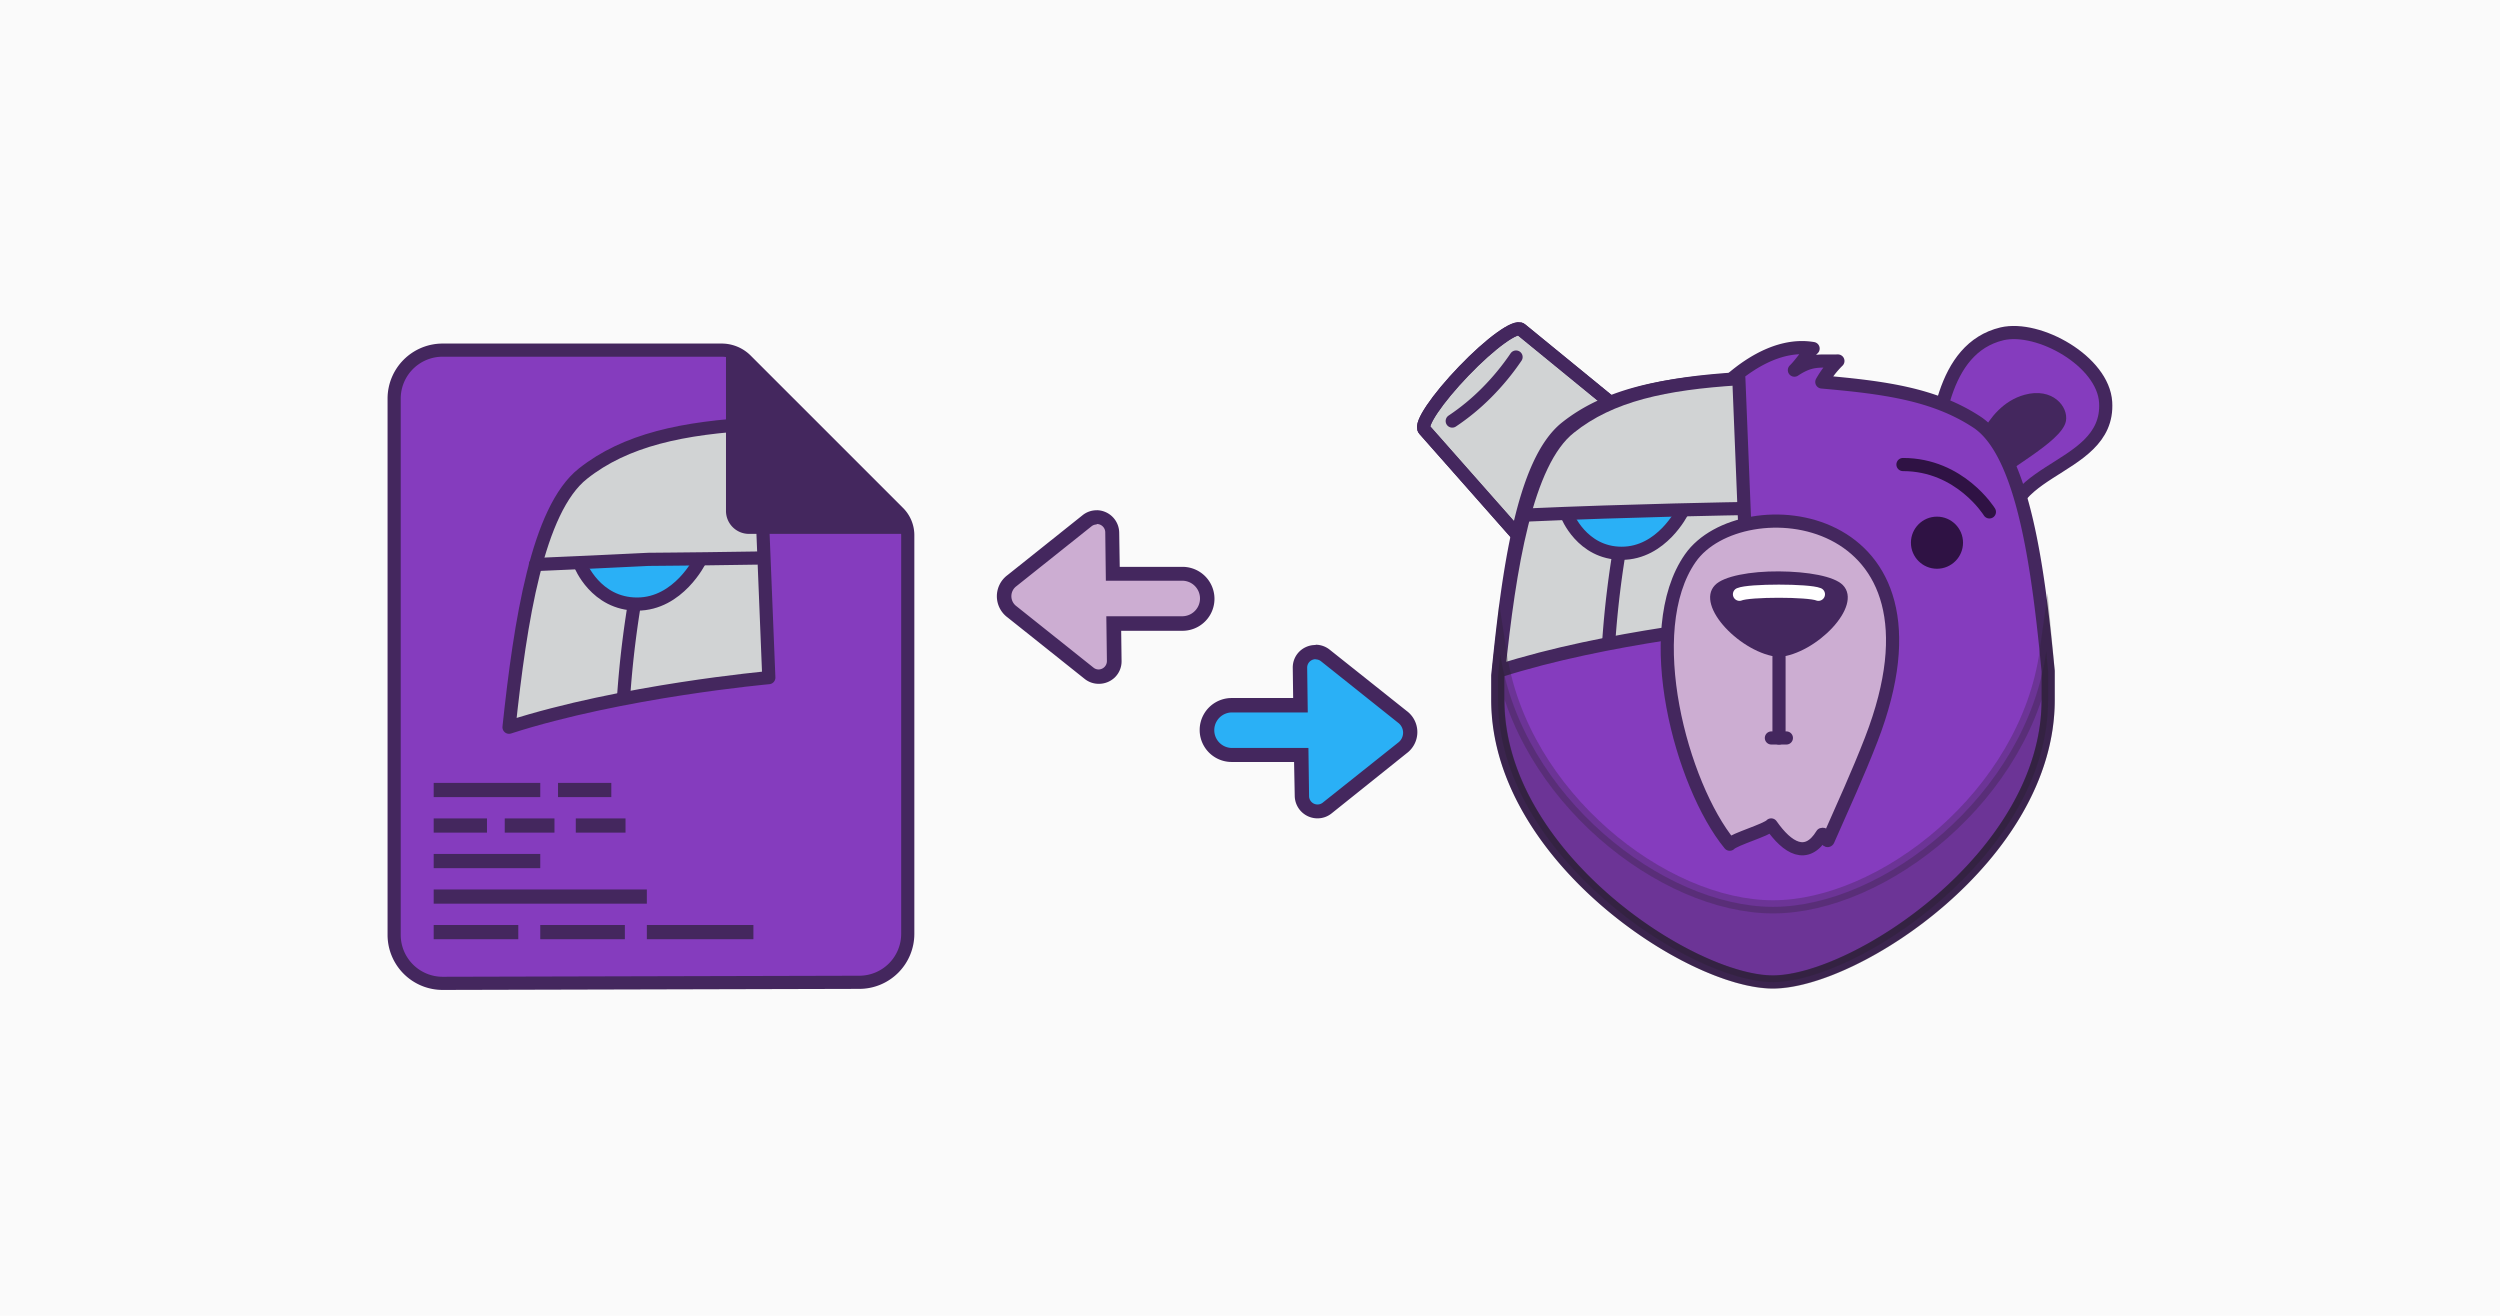 <svg id="Layer_1" data-name="Layer 1" xmlns="http://www.w3.org/2000/svg" viewBox="0 0 380 200"><defs><style>.cls-1{fill:#fafafa;}.cls-2{fill:#853cbe;}.cls-10,.cls-11,.cls-2,.cls-4,.cls-5,.cls-6,.cls-9{stroke:#44275e;}.cls-10,.cls-11,.cls-12,.cls-2,.cls-4,.cls-5,.cls-6,.cls-7,.cls-9{stroke-linecap:round;stroke-linejoin:round;}.cls-10,.cls-11,.cls-12,.cls-13,.cls-2,.cls-4,.cls-5,.cls-6,.cls-7,.cls-9{stroke-width:2px;}.cls-3{fill:#44275e;}.cls-4{fill:#d1d3d4;}.cls-12,.cls-5,.cls-6,.cls-7{fill:none;}.cls-6{opacity:0.15;}.cls-13,.cls-6{isolation:isolate;}.cls-7{stroke:#2f1244;}.cls-8{fill:#2f1244;}.cls-16,.cls-9{fill:#2ab0f6;}.cls-10{fill:#bcbec0;}.cls-11,.cls-15{fill:#ccadd2;}.cls-12{stroke:#fff;}.cls-13{fill:#231f20;stroke:#231f20;stroke-miterlimit:10;opacity:0.25;}.cls-14{fill:#52306c;}</style></defs><title>setting-up-runnabot</title><rect class="cls-1" width="380" height="200"/><g id="Floaty_Head_2" data-name="Floaty Head 2"><path class="cls-2" d="M306.26,84.26c-5.2-13.45,14.48-11.92,13.8-23.12-0.38-6.23-10.16-11.7-15.76-10.4-9.22,2.21-10.07,14.64-10.8,22.37"/><path class="cls-3" d="M299.55,70.27s1.8-8.5,8.17-10.26c4.26-1.18,6.71,1.8,6.3,4-0.61,3.31-10.09,7.78-11.46,10.1"/><path class="cls-4" d="M231.21,50.09c-0.77-.73-4.66,2.08-8.71,6.3s-6.73,8.17-6,8.91l14.13,16,17.1-17.7Z"/><path class="cls-5" d="M230.44,54.27a37.4,37.4,0,0,1-4.45,5.4A33.74,33.74,0,0,1,220.74,64"/><path class="cls-5" d="M231.21,50.09c-0.77-.73-4.66,2.08-8.71,6.3s-6.73,8.17-6,8.91l14.13,16,17.1-17.7Z"/><path class="cls-2" d="M311.32,106.42V102c-1.44-14.93-3.66-33.18-10.86-37.86-6.52-4.28-14.25-5.26-23.54-6.08a14.46,14.46,0,0,1,2.44-3.19c-2.85.07-4-.33-6.61,1.39,0.94-.9,1.85-2.38,2.84-3.28-4.5-.76-9,1.66-12.6,4.81-10.7.63-18.83,2.37-24.93,7.2-6.63,5.26-8.82,22.1-10.4,37.68v3.71c0,23.67,29.25,42.87,41.81,42.87S311.32,130.1,311.32,106.42Z"/><path class="cls-6" d="M237.64,79.87s4.43-7.2,13.14-7.2"/><path class="cls-7" d="M237.64,77.81s4.43-7.2,13.14-7.2"/><circle class="cls-8" cx="245.63" cy="81.96" r="3.23"/><path class="cls-7" d="M302.39,77.81s-4.43-7.2-13.14-7.2"/><circle class="cls-8" cx="294.42" cy="82.49" r="3.96"/><path class="cls-6" d="M237.64,79.75s4.43-7.2,13.14-7.2"/><path class="cls-7" d="M237.64,77.71s4.43-7.2,13.14-7.2"/><circle class="cls-8" cx="245.62" cy="81.86" r="3.23"/><path class="cls-4" d="M238.6,65c-6.66,5.26-9.17,21.46-10.8,37,16.53-5.32,38-7.27,38-7.27l-1.5-37.26-0.12.1C253.13,58.27,244.81,60,238.6,65Z"/><path class="cls-9" d="M246.44,82a145.55,145.55,0,0,0-1.92,15.66"/><path class="cls-9" d="M238.18,78.27s2.23,5.83,8.32,5.83,9.21-6.35,9.21-6.35"/><path class="cls-10" d="M265,77.3s-17,.27-33.3,1"/><path class="cls-11" d="M256.93,84.84c7.71-11.05,41.19-7.81,27.49,27.59-2,5.16-4.32,10.22-6.56,15.3-0.23.28-.41-1.08-0.9-0.9-2.36,3.87-5.27,2.1-7.74-1.44-0.68.77-5.57,2.16-6.3,2.93C255.59,119.39,249.21,95.9,256.93,84.84Z"/><line class="cls-5" x1="269.25" y1="112.17" x2="271.53" y2="112.17"/><path class="cls-3" d="M280.12,88.94c-1.32-1.37-5.4-2.06-9.72-2.09s-8.42.72-9.72,2.09c-3.09,3.19,4.11,10.48,9.72,10.93C276,99.41,283.21,92.12,280.12,88.94Z"/><line class="cls-5" x1="270.41" y1="112.17" x2="270.41" y2="99.87"/><path class="cls-12" d="M276.4,90.33c-1.49-.62-10.52-0.63-12,0"/><path class="cls-13" d="M269.5,137.84c-16.69,0-38.17-16.84-41.46-38.42-0.12,1.08-.23,2.2-0.34,3.29v3.71c0,23.67,29.25,42.87,41.81,42.87s41.81-19.19,41.81-42.87V102c-0.09-1-.2-2-0.29-3C308,120.83,286.19,137.84,269.5,137.84Z"/><path class="cls-2" d="M67.27,149.47a7.37,7.37,0,0,1-7.36-7.35V60.56a7.37,7.37,0,0,1,7.36-7.34h42.49a5.25,5.25,0,0,1,3.6,1.5l23.12,23.12a4.86,4.86,0,0,1,1.5,3.6v60.48a7.37,7.37,0,0,1-7.35,7.39h0Z"/><rect class="cls-3" x="65.92" y="119" width="16.2" height="2.16"/><rect class="cls-3" x="84.82" y="119" width="8.1" height="2.16"/><rect class="cls-3" x="65.92" y="124.4" width="8.1" height="2.16"/><rect class="cls-3" x="65.92" y="129.8" width="16.2" height="2.16"/><rect class="cls-14" x="95.08" y="77.36" width="8.1" height="2.16"/><rect class="cls-3" x="76.72" y="124.4" width="7.56" height="2.16"/><rect class="cls-3" x="87.52" y="124.4" width="7.56" height="2.16"/><rect class="cls-3" x="65.92" y="135.2" width="32.4" height="2.16"/><rect class="cls-3" x="65.92" y="140.6" width="12.86" height="2.16"/><rect class="cls-3" x="82.12" y="140.6" width="12.86" height="2.16"/><rect class="cls-3" x="98.32" y="140.6" width="16.2" height="2.16"/><path class="cls-6" d="M87.63,87.37s4.61-7.45,13.67-7.45"/><path class="cls-7" d="M87.63,85.23s4.61-7.45,13.67-7.45"/><circle class="cls-8" cx="95.93" cy="89.54" r="3.37"/><path class="cls-4" d="M88.6,72c-6.89,5.46-9.5,22.32-11.23,38.54C94.55,105,116.86,103,116.86,103l-1.56-38.7-0.12.1C103.75,65,95.08,66.86,88.6,72Z"/><path class="cls-9" d="M96.78,89.72a151.86,151.86,0,0,0-2,16.3"/><path class="cls-9" d="M88.2,85.82s2.33,6,8.64,6,9.54-6.62,9.54-6.62"/><path class="cls-10" d="M116.05,84.81c-29.31.46-5.8-.23-34.66,1"/><path class="cls-3" d="M138.7,81.15H113.8a3.49,3.49,0,0,1-3.45-3.45V53l1.47,0.18L138,79Z"/><path class="cls-15" d="M167,102.82a2.33,2.33,0,0,1-1.47-.54L153.8,93a3,3,0,0,1-1.18-2.37,3.06,3.06,0,0,1,1.18-2.39l11.4-9.1a2.33,2.33,0,0,1,1.47-.54A2.38,2.38,0,0,1,169,80.9l0.08,6.3h10.56a3.78,3.78,0,0,1,0,7.56H169.3v5.66a2.33,2.33,0,0,1-.68,1.68A2.39,2.39,0,0,1,167,102.82Z"/><path class="cls-3" d="M166.71,79.65A1.28,1.28,0,0,1,168,80.91l0.09,7.36h11.61a2.7,2.7,0,1,1,0,5.4H168.16l0.09,6.79a1.28,1.28,0,0,1-1.25,1.3h0a1.26,1.26,0,0,1-.79-0.28l-11.7-9.33a1.89,1.89,0,0,1,0-3.06L165.91,80a1.26,1.26,0,0,1,.79-0.28m0-2.16a3.4,3.4,0,0,0-2.16.76l-11.39,9.09a4,4,0,0,0,0,6.44l11.7,9.33a3.4,3.4,0,0,0,2.16.76,3.48,3.48,0,0,0,2.47-1,3.41,3.41,0,0,0,1-2.46l-0.06-4.6h9.32a4.86,4.86,0,0,0,0-9.72H170.2l-0.08-5.2a3.46,3.46,0,0,0-3.41-3.41h0v0.05Z"/><path class="cls-16" d="M200.23,123.37a2.38,2.38,0,0,1-2.37-2.33l-0.09-6.3H187.24a3.78,3.78,0,0,1,0-7.56h10.44l-0.07-5.69a2.34,2.34,0,0,1,.67-1.68A2.39,2.39,0,0,1,200,99.1a2.33,2.33,0,0,1,1.47.54l11.7,9.33a3,3,0,0,1,1.18,2.36,3.06,3.06,0,0,1-1.18,2.39l-11.45,9.13a2.33,2.33,0,0,1-1.47.54h0v0Z"/><path class="cls-3" d="M200,100.23a1.26,1.26,0,0,1,.79.28l11.7,9.33a1.89,1.89,0,0,1,0,3.06L201.06,122a1.26,1.26,0,0,1-.79.28,1.28,1.28,0,0,1-1.29-1.26l-0.1-7.33H187.27a2.7,2.7,0,1,1,0-5.4h11.51l-0.09-6.79a1.28,1.28,0,0,1,1.25-1.3h0m0-2.16a3.48,3.48,0,0,0-2.44,1,3.41,3.41,0,0,0-1,2.46l0.06,4.6h-9.35a4.86,4.86,0,0,0,0,9.72h9.49L196.8,121a3.46,3.46,0,0,0,3.45,3.39,3.4,3.4,0,0,0,2.16-.76l11.4-9.13a4,4,0,0,0,0-6.44l-11.7-9.31A3.4,3.4,0,0,0,200,98h0v0Z"/></g></svg>